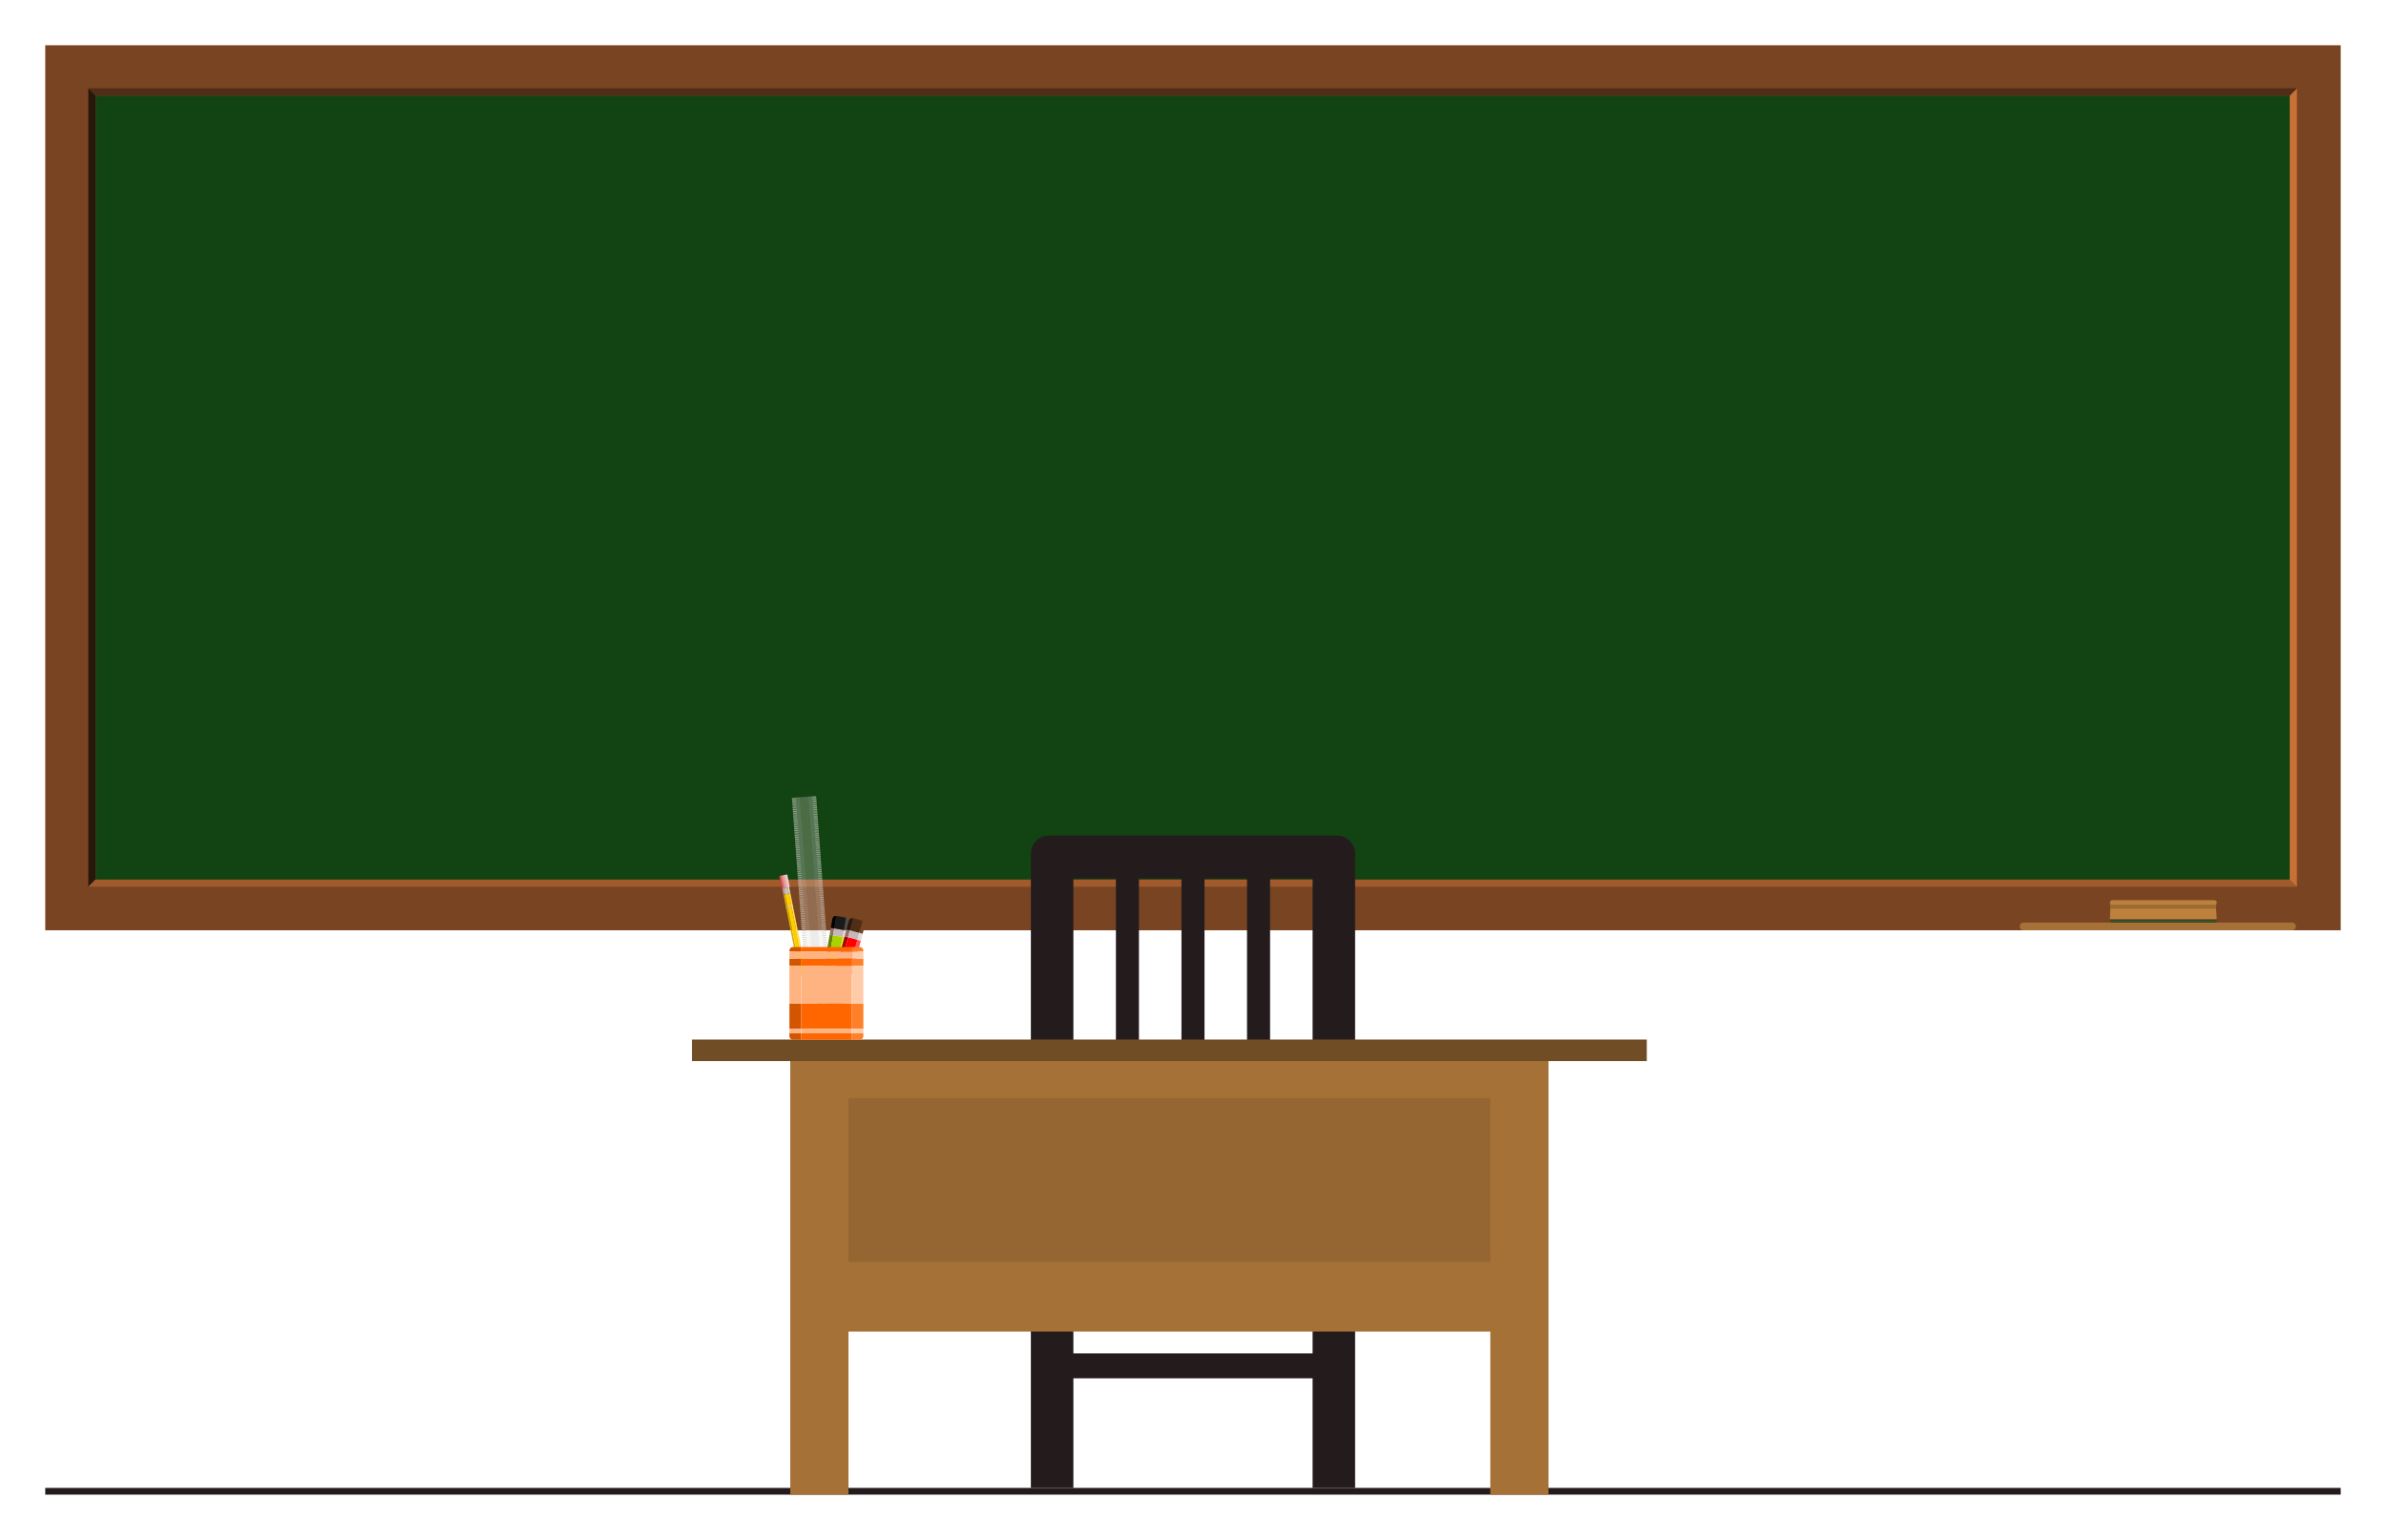 <?xml version="1.0" encoding="UTF-8"?>
<svg width="933.99" height="602.94" version="1.1" viewBox="0 0 933.986 602.936" xmlns="http://www.w3.org/2000/svg">
 <defs>
  <linearGradient id="a" x1="385.88" x2="387.08" y1="453.09" y2="453.07" gradientUnits="userSpaceOnUse">
   <stop stop-color="#c83737" offset="0"/>
   <stop stop-color="#d35f5f" offset=".183"/>
   <stop stop-color="#de8787" offset=".357"/>
   <stop stop-color="#e9afaf" offset=".647"/>
   <stop stop-color="#f4d7d7" offset="1"/>
  </linearGradient>
 </defs>
 <g transform="translate(-156.94 -20.974)">
  <path d="m174.65 603.56v2.631h898.55v-2.631z" fill="#241c1c"/>
  <path d="m174.65 38.691v346.53h898.55v-346.53h-898.55z" fill="#784421"/>
  <path d="m194.4 365.48h859.07v-307.04h-859.07v307.04z" fill="#124312"/>
  <g transform="matrix(1.41 0 0 1.41 -59.052 -248.71)">
   <path d="m179.71 217.79-2-2v221.71l2-2z" fill="#28170b"/>
   <path d="m177.71 437.51 2-2h609.14l2 2z" fill="#a05a2c"/>
   <path d="m790.86 437.51-2-2v-217.71l2-2z" fill="#c87137"/>
   <path d="m790.86 215.79-2 2h-609.14l-2-2z" fill="#502d16"/>
  </g>
  <path d="m948.97 382.21c-0.781 0-1.41 0.629-1.41 1.41v0.193c0 0.781 0.629 1.41 1.41 1.41h105.26c0.781 0 1.41-0.629 1.41-1.41v-0.193c0-0.781-0.629-1.41-1.41-1.41h-105.26z" fill="#a57136"/>
  <g transform="matrix(2.247 0 0 1.737 -702.47 -394.76)">
   <path d="m750.53 442.25c-0.277 0-0.5 0.223-0.5 0.5l0.085 0.619-6e-3 0.688-0.079 2.428h18.613l-0.123-2.428v-0.688l0.123-0.619c0.053-0.268-0.223-0.5-0.5-0.5z" fill="#bc813d"/>
   <path d="m750.03 446.69v0.072c0 0.277 0.223 0.5 0.5 0.5h17.613c0.277 0 0.5-0.223 0.5-0.5v-0.072h-18.613z" fill="#293a1e"/>
   <path d="m750.12 443.37v0.234h18.405v-0.234zm0 0.455v0.232h18.405v-0.232zm-0.085 2.66v0.209h18.613v-0.209z" fill="#815829"/>
   <path d="m750.03 446.77c1e-3 0.187 0.109 0.343 0.262 0.428h18.09c0.153-0.085 0.26-0.241 0.262-0.428h-18.613z" fill="#3a532a"/>
  </g>
  <path d="m567.52 348.15c-3.906 0-7.051 3.145-7.051 7.051v248.36h16.642v-42.923h93.638v42.923h16.642v-248.36c0-3.906-3.145-7.051-7.051-7.051zm9.591 16.822h16.642v82.981h-16.642zm25.666 0h16.642v82.981h-16.642zm25.663 0h16.642v82.981h-16.642zm25.666 0h16.642v82.981h-16.642zm-76.996 135.54h93.638v50.374h-93.638z" fill="#241c1c"/>
  <path d="m466.29 431.08v175.12h22.779v-63.851h251.24v63.851h22.782v-175.12h-296.8z" fill="#a57136"/>
  <rect x="427.81" y="428" width="373.76" height="8.437" fill="#704d25"/>
  <path d="m489.07 450.91v64.209h251.24v-64.209h-251.24z" fill="#956631"/>
  <g transform="matrix(2.703 0 0 2.703 -536.59 -868.93)">
   <g transform="matrix(.985 .17 -.17 .985 75.251 -50.566)">
    <path transform="translate(-9.178 -2.9)" d="m396.48 459.52h-0.512v12.873h0.012c0.277 0 0.5-0.223 0.5-0.5v-12.373z" fill="#cf0"/>
    <path transform="translate(-9.178 -2.9)" d="m396.48 458.5h-0.512v1.023h0.512v-1.023z" fill="#e3dbdb"/>
    <path transform="translate(-9.178 -2.9)" d="m395.96 456.67v1.83h0.512v-1.33c0-0.277-0.223-0.5-0.5-0.5h-0.012z" fill="#4d4d4d"/>
    <path transform="translate(-9.178 -2.9)" d="m394.56 459.52h-0.512v12.373c0 0.277 0.223 0.5 0.5 0.5h0.012v-12.873z" fill="#668000"/>
    <path transform="translate(-9.178 -2.9)" d="m394.56 458.5h-0.512v1.023h0.512v-1.023z" fill="#916f6f"/>
    <path transform="translate(-9.178 -2.9)" d="m394.55 456.67c-0.277 0-0.5 0.223-0.5 0.5v1.33h0.512v-1.83h-0.012z"/>
    <path transform="translate(-9.178 -2.9)" d="m395.96 459.52h-1.406v12.873h1.406v-12.873z" fill="#aad400"/>
    <path transform="translate(-9.178 -2.9)" d="m395.96 458.5h-1.406v1.023h1.406v-1.023z" fill="#c8b7b7"/>
    <path transform="translate(-9.178 -2.9)" d="m394.56 456.67v1.83h1.406v-1.83h-1.406z" fill="#1a1a1a"/>
   </g>
   <g transform="matrix(.981 -.196 .196 .981 -97.695 88.519)">
    <path d="m385.97 451.82c-0.049 0-0.086 0.039-0.086 0.088v1.705c0 0.049 0.037 0.088 0.086 0.088h1.022c0.049 0 0.086-0.039 0.086-0.088v-1.705c0-0.049-0.037-0.088-0.086-0.088h-1.022z" fill="url(#a)"/>
    <path d="m386.99 454.6h-0.225v12.076c0.075-0.084 0.225-0.097 0.225-0.217v-11.859z" fill="#fd5"/>
    <path d="m386.99 453.7h-0.225v0.9h0.225v-0.9z" fill="#e3dedb"/>
    <path d="m386.19 454.6h-0.227v11.859c0 0.12 0.151 0.133 0.227 0.217v-12.076z" fill="#d4aa00"/>
    <path d="m386.19 453.7h-0.227v0.9h0.227v-0.9z" fill="#ac9d93"/>
    <path d="m386.77 454.6h-0.572v12.076c0.092 0.102 0.122 0.264 0.273 0.264h0.023c0.152 0 0.184-0.161 0.275-0.264v-12.076z" fill="#fc0"/>
    <path d="m386.77 453.7h-0.572v0.9h0.572v-0.9z" fill="#c8beb7"/>
    <path d="m386.99 456.43h-0.225v0.173h0.225v-0.173z" fill="#e3dedb"/>
    <path d="m386.19 456.43h-0.227v0.173h0.227v-0.173z" fill="#ac9d93"/>
    <path d="m386.77 456.43h-0.572v0.173h0.572v-0.173z" fill="#c8beb7"/>
   </g>
   <g transform="matrix(.966 .259 -.259 .966 125.38 -75.926)">
    <path transform="translate(-9.178 -2.9)" d="m396.48 459.52h-0.512v12.873h0.012c0.277 0 0.5-0.223 0.5-0.5v-12.373z" fill="#f55"/>
    <path transform="translate(-9.178 -2.9)" d="m396.48 458.5h-0.512v1.023h0.512v-1.023z" fill="#e3dbdb"/>
    <path transform="translate(-9.178 -2.9)" d="m395.96 456.67v1.83h0.512v-1.33c0-0.277-0.223-0.5-0.5-0.5h-0.012z" fill="#784421"/>
    <path transform="translate(-9.178 -2.9)" d="m394.56 459.52h-0.512v12.373c0 0.277 0.223 0.5 0.5 0.5h0.012v-12.873z" fill="#a00"/>
    <path transform="translate(-9.178 -2.9)" d="m394.56 458.5h-0.512v1.023h0.512v-1.023z" fill="#916f6f"/>
    <path transform="translate(-9.178 -2.9)" d="m394.55 456.67c-0.277 0-0.5 0.223-0.5 0.5v1.33h0.512v-1.83h-0.012z" fill="#28170b"/>
    <path transform="translate(-9.178 -2.9)" d="m395.96 459.52h-1.406v12.873h1.406v-12.873z" fill="red"/>
    <path transform="translate(-9.178 -2.9)" d="m395.96 458.5h-1.406v1.023h1.406v-1.023z" fill="#c8b7b7"/>
    <path transform="translate(-9.178 -2.9)" d="m394.56 456.67v1.83h1.406v-1.83h-1.406z" fill="#502d16"/>
   </g>
   <g transform="matrix(.074 .997 -.997 .074 806.14 23.933)">
    <path d="m387.66 461.44c-0.025 0-0.045 0.039-0.045 0.088v1.062h23.975v-1.062c0-0.049-0.02-0.088-0.045-0.088h-23.885zm-0.045 2.367v1.062c0 0.049 0.02 0.088 0.045 0.088h23.885c0.025 0 0.045-0.039 0.045-0.088v-1.062h-23.975z" fill="#e3e2db" opacity=".32"/>
    <path d="m387.71 461.44v0.574h0.065v-0.574h-0.065zm0.311 0v0.574h0.065v-0.574h-0.065zm0.309 0v0.574h0.064v-0.574h-0.064zm0.311 0v0.574h0.062v-0.574h-0.062zm0.309 0v0.574h0.064v-0.574h-0.064zm0.309 0v0.574h0.065v-0.574h-0.065zm0.311 0v0.574h0.062v-0.574h-0.062zm0.309 0v0.574h0.065v-0.574h-0.065zm0.309 0v0.574h0.065v-0.574h-0.065zm0.311 0v0.574h0.062v-0.574h-0.062zm0.309 0v0.574h0.065v-0.574h-0.065zm0.309 0v0.574h0.065v-0.574h-0.065zm0.311 0v0.574h0.064v-0.574h-0.064zm0.309 0v0.574h0.065v-0.574h-0.065zm0.311 0v0.574h0.062v-0.574h-0.062zm0.309 0v0.574h0.065v-0.574h-0.065zm0.309 0v0.574h0.064v-0.574h-0.064zm0.311 0v0.574h0.062v-0.574h-0.062zm0.309 0v0.574h0.065v-0.574h-0.065zm0.309 0v0.574h0.064v-0.574h-0.064zm0.311 0v0.574h0.062v-0.574h-0.062zm0.309 0v0.574h0.065v-0.574h-0.065zm0.309 0v0.574h0.065v-0.574h-0.065zm0.311 0v0.574h0.065v-0.574h-0.065zm0.309 0v0.574h0.065v-0.574h-0.065zm0.311 0v0.574h0.062v-0.574h-0.062zm0.309 0v0.574h0.064v-0.574h-0.064zm0.309 0v0.574h0.065v-0.574h-0.065zm0.311 0v0.574h0.062v-0.574h-0.062zm0.309 0v0.574h0.064v-0.574h-0.064zm0.309 0v0.574h0.065v-0.574h-0.065zm0.311 0v0.574h0.062v-0.574h-0.062zm0.309 0v0.574h0.065v-0.574h-0.065zm0.309 0v0.574h0.064v-0.574h-0.064zm0.311 0v0.574h0.062v-0.574h-0.062zm0.309 0v0.574h0.065v-0.574h-0.065zm0.309 0v0.574h0.065v-0.574h-0.065zm0.311 0v0.574h0.065v-0.574h-0.065zm0.309 0v0.574h0.065v-0.574h-0.065zm0.311 0v0.574h0.062v-0.574h-0.062zm0.309 0v0.574h0.065v-0.574h-0.065zm0.309 0v0.574h0.064v-0.574h-0.064zm0.311 0v0.574h0.062v-0.574h-0.062zm0.309 0v0.574h0.064v-0.574h-0.064zm0.309 0v0.574h0.065v-0.574h-0.065zm0.311 0v0.574h0.062v-0.574h-0.062zm0.309 0v0.574h0.065v-0.574h-0.065zm0.309 0v0.574h0.065v-0.574h-0.065zm0.311 0v0.574h0.065v-0.574h-0.065zm0.309 0v0.574h0.065v-0.574h-0.065zm0.311 0v0.574h0.062v-0.574h-0.062zm0.309 0v0.574h0.064v-0.574h-0.064zm0.309 0v0.574h0.065v-0.574h-0.065zm0.311 0v0.574h0.062v-0.574h-0.062zm0.309 0v0.574h0.065v-0.574h-0.065zm0.309 0v0.574h0.064v-0.574h-0.064zm0.311 0v0.574h0.062v-0.574h-0.062zm0.309 0v0.574h0.065v-0.574h-0.065zm0.309 0v0.574h0.064v-0.574h-0.064zm0.311 0v0.574h0.062v-0.574h-0.062zm0.309 0v0.574h0.065v-0.574h-0.065zm0.309 0v0.574h0.065v-0.574h-0.065zm0.311 0v0.574h0.065v-0.574h-0.065zm0.309 0v0.574h0.065v-0.574h-0.065zm0.311 0v0.574h0.062v-0.574h-0.062zm0.309 0v0.574h0.064v-0.574h-0.064zm0.309 0v0.574h0.065v-0.574h-0.065zm0.311 0v0.574h0.062v-0.574h-0.062zm0.309 0v0.574h0.064v-0.574h-0.064zm0.309 0v0.574h0.065v-0.574h-0.065zm0.311 0v0.574h0.062v-0.574h-0.062zm0.309 0v0.574h0.065v-0.574h-0.065zm0.309 0v0.574h0.064v-0.574h-0.064zm0.311 0v0.574h0.065v-0.574h-0.065zm0.309 0v0.574h0.065v-0.574h-0.065zm0.311 0v0.574h0.062v-0.574h-0.062zm0.309 0v0.574h0.065v-0.574h-0.065zm0.309 0v0.574h0.065v-0.531c0-0.024-0.02-0.043-0.045-0.043h-0.019zm-23.816 2.943v0.574h0.065v-0.574h-0.065zm0.311 0v0.574h0.065v-0.574h-0.065zm0.309 0v0.574h0.064v-0.574h-0.064zm0.311 0v0.574h0.062v-0.574h-0.062zm0.309 0v0.574h0.064v-0.574h-0.064zm0.309 0v0.574h0.065v-0.574h-0.065zm0.311 0v0.574h0.062v-0.574h-0.062zm0.309 0v0.574h0.065v-0.574h-0.065zm0.309 0v0.574h0.065v-0.574h-0.065zm0.311 0v0.574h0.062v-0.574h-0.062zm0.309 0v0.574h0.065v-0.574h-0.065zm0.309 0v0.574h0.065v-0.574h-0.065zm0.311 0v0.574h0.064v-0.574h-0.064zm0.309 0v0.574h0.065v-0.574h-0.065zm0.311 0v0.574h0.062v-0.574h-0.062zm0.309 0v0.574h0.065v-0.574h-0.065zm0.309 0v0.574h0.064v-0.574h-0.064zm0.311 0v0.574h0.062v-0.574h-0.062zm0.309 0v0.574h0.065v-0.574h-0.065zm0.309 0v0.574h0.064v-0.574h-0.064zm0.311 0v0.574h0.062v-0.574h-0.062zm0.309 0v0.574h0.065v-0.574h-0.065zm0.309 0v0.574h0.065v-0.574h-0.065zm0.311 0v0.574h0.065v-0.574h-0.065zm0.309 0v0.574h0.065v-0.574h-0.065zm0.311 0v0.574h0.062v-0.574h-0.062zm0.309 0v0.574h0.064v-0.574h-0.064zm0.309 0v0.574h0.065v-0.574h-0.065zm0.311 0v0.574h0.062v-0.574h-0.062zm0.309 0v0.574h0.064v-0.574h-0.064zm0.309 0v0.574h0.065v-0.574h-0.065zm0.311 0v0.574h0.062v-0.574h-0.062zm0.309 0v0.574h0.065v-0.574h-0.065zm0.309 0v0.574h0.064v-0.574h-0.064zm0.311 0v0.574h0.062v-0.574h-0.062zm0.309 0v0.574h0.065v-0.574h-0.065zm0.309 0v0.574h0.065v-0.574h-0.065zm0.311 0v0.574h0.065v-0.574h-0.065zm0.309 0v0.574h0.065v-0.574h-0.065zm0.311 0v0.574h0.062v-0.574h-0.062zm0.309 0v0.574h0.065v-0.574h-0.065zm0.309 0v0.574h0.064v-0.574h-0.064zm0.311 0v0.574h0.062v-0.574h-0.062zm0.309 0v0.574h0.064v-0.574h-0.064zm0.309 0v0.574h0.065v-0.574h-0.065zm0.311 0v0.574h0.062v-0.574h-0.062zm0.309 0v0.574h0.065v-0.574h-0.065zm0.309 0v0.574h0.065v-0.574h-0.065zm0.311 0v0.574h0.065v-0.574h-0.065zm0.309 0v0.574h0.065v-0.574h-0.065zm0.311 0v0.574h0.062v-0.574h-0.062zm0.309 0v0.574h0.064v-0.574h-0.064zm0.309 0v0.574h0.065v-0.574h-0.065zm0.311 0v0.574h0.062v-0.574h-0.062zm0.309 0v0.574h0.065v-0.574h-0.065zm0.309 0v0.574h0.064v-0.574h-0.064zm0.311 0v0.574h0.062v-0.574h-0.062zm0.309 0v0.574h0.065v-0.574h-0.065zm0.309 0v0.574h0.064v-0.574h-0.064zm0.311 0v0.574h0.062v-0.574h-0.062zm0.309 0v0.574h0.065v-0.574h-0.065zm0.309 0v0.574h0.065v-0.574h-0.065zm0.311 0v0.574h0.065v-0.574h-0.065zm0.309 0v0.574h0.065v-0.574h-0.065zm0.311 0v0.574h0.062v-0.574h-0.062zm0.309 0v0.574h0.064v-0.574h-0.064zm0.309 0v0.574h0.065v-0.574h-0.065zm0.311 0v0.574h0.062v-0.574h-0.062zm0.309 0v0.574h0.064v-0.574h-0.064zm0.309 0v0.574h0.065v-0.574h-0.065zm0.311 0v0.574h0.062v-0.574h-0.062zm0.309 0v0.574h0.065v-0.574h-0.065zm0.309 0v0.574h0.064v-0.574h-0.064zm0.311 0v0.574h0.065v-0.574h-0.065zm0.309 0v0.574h0.065v-0.574h-0.065zm0.311 0v0.574h0.062v-0.574h-0.062zm0.309 0v0.574h0.065v-0.574h-0.065zm0.309 0v0.574h0.065v-0.531c0-0.024-0.02-0.043-0.045-0.043h-0.019z" fill="#c8c4b7"/>
    <path d="m387.62 462.59v1.217h23.975v-1.217h-23.975z" fill="#c8c4b7" opacity=".32"/>
   </g>
   <path d="m371.4 466.41c-0.277 0-0.5 0.223-0.5 0.5v0.152h1.709v-0.652h-1.209zm-0.5 1.676v1.023h1.709v-1.023h-1.709zm0 6.521v3.662h1.709v-3.662h-1.709zm0 4.301v0.426c0 0.277 0.223 0.5 0.5 0.5h1.209v-0.926h-1.709z" fill="#d45500"/>
   <path d="m372.61 466.41v0.652h7.289v-0.652h-7.289zm0 1.676v1.023h7.289v-1.023h-7.289zm0 6.521v3.662h7.289v-3.662h-7.289zm0 4.301v0.926h7.289v-0.926h-7.289z" fill="#f60"/>
   <path d="m379.9 466.41v0.652h1.709v-0.152c-1e-5 -0.277-0.223-0.5-0.5-0.5h-1.209zm0 1.676v1.023h1.709v-1.023h-1.709zm0 6.521v3.662h1.709v-3.662h-1.709zm0 4.301v0.926h1.209c0.277 0 0.5-0.223 0.5-0.5v-0.426h-1.709z" fill="#ff7f2a"/>
   <path d="m370.9 467.07v1.023h1.709v-1.023h-1.709zm0 2.047v5.498h1.709v-5.498h-1.709zm0 9.16v0.639h1.709v-0.639h-1.709z" fill="#ffb380"/>
   <path d="m372.61 467.07v1.023h7.289v-1.023h-7.289zm0 2.047v5.498h7.289v-5.498h-7.289zm0 9.16v0.639h7.289v-0.639h-7.289z" fill="#ffb380"/>
   <path d="m379.9 467.07v1.023h1.709v-1.023h-1.709zm0 2.047v5.498h1.709v-5.498h-1.709zm0 9.16v0.639h1.709v-0.639h-1.709z" fill="#fca"/>
  </g>
 </g>
</svg>
